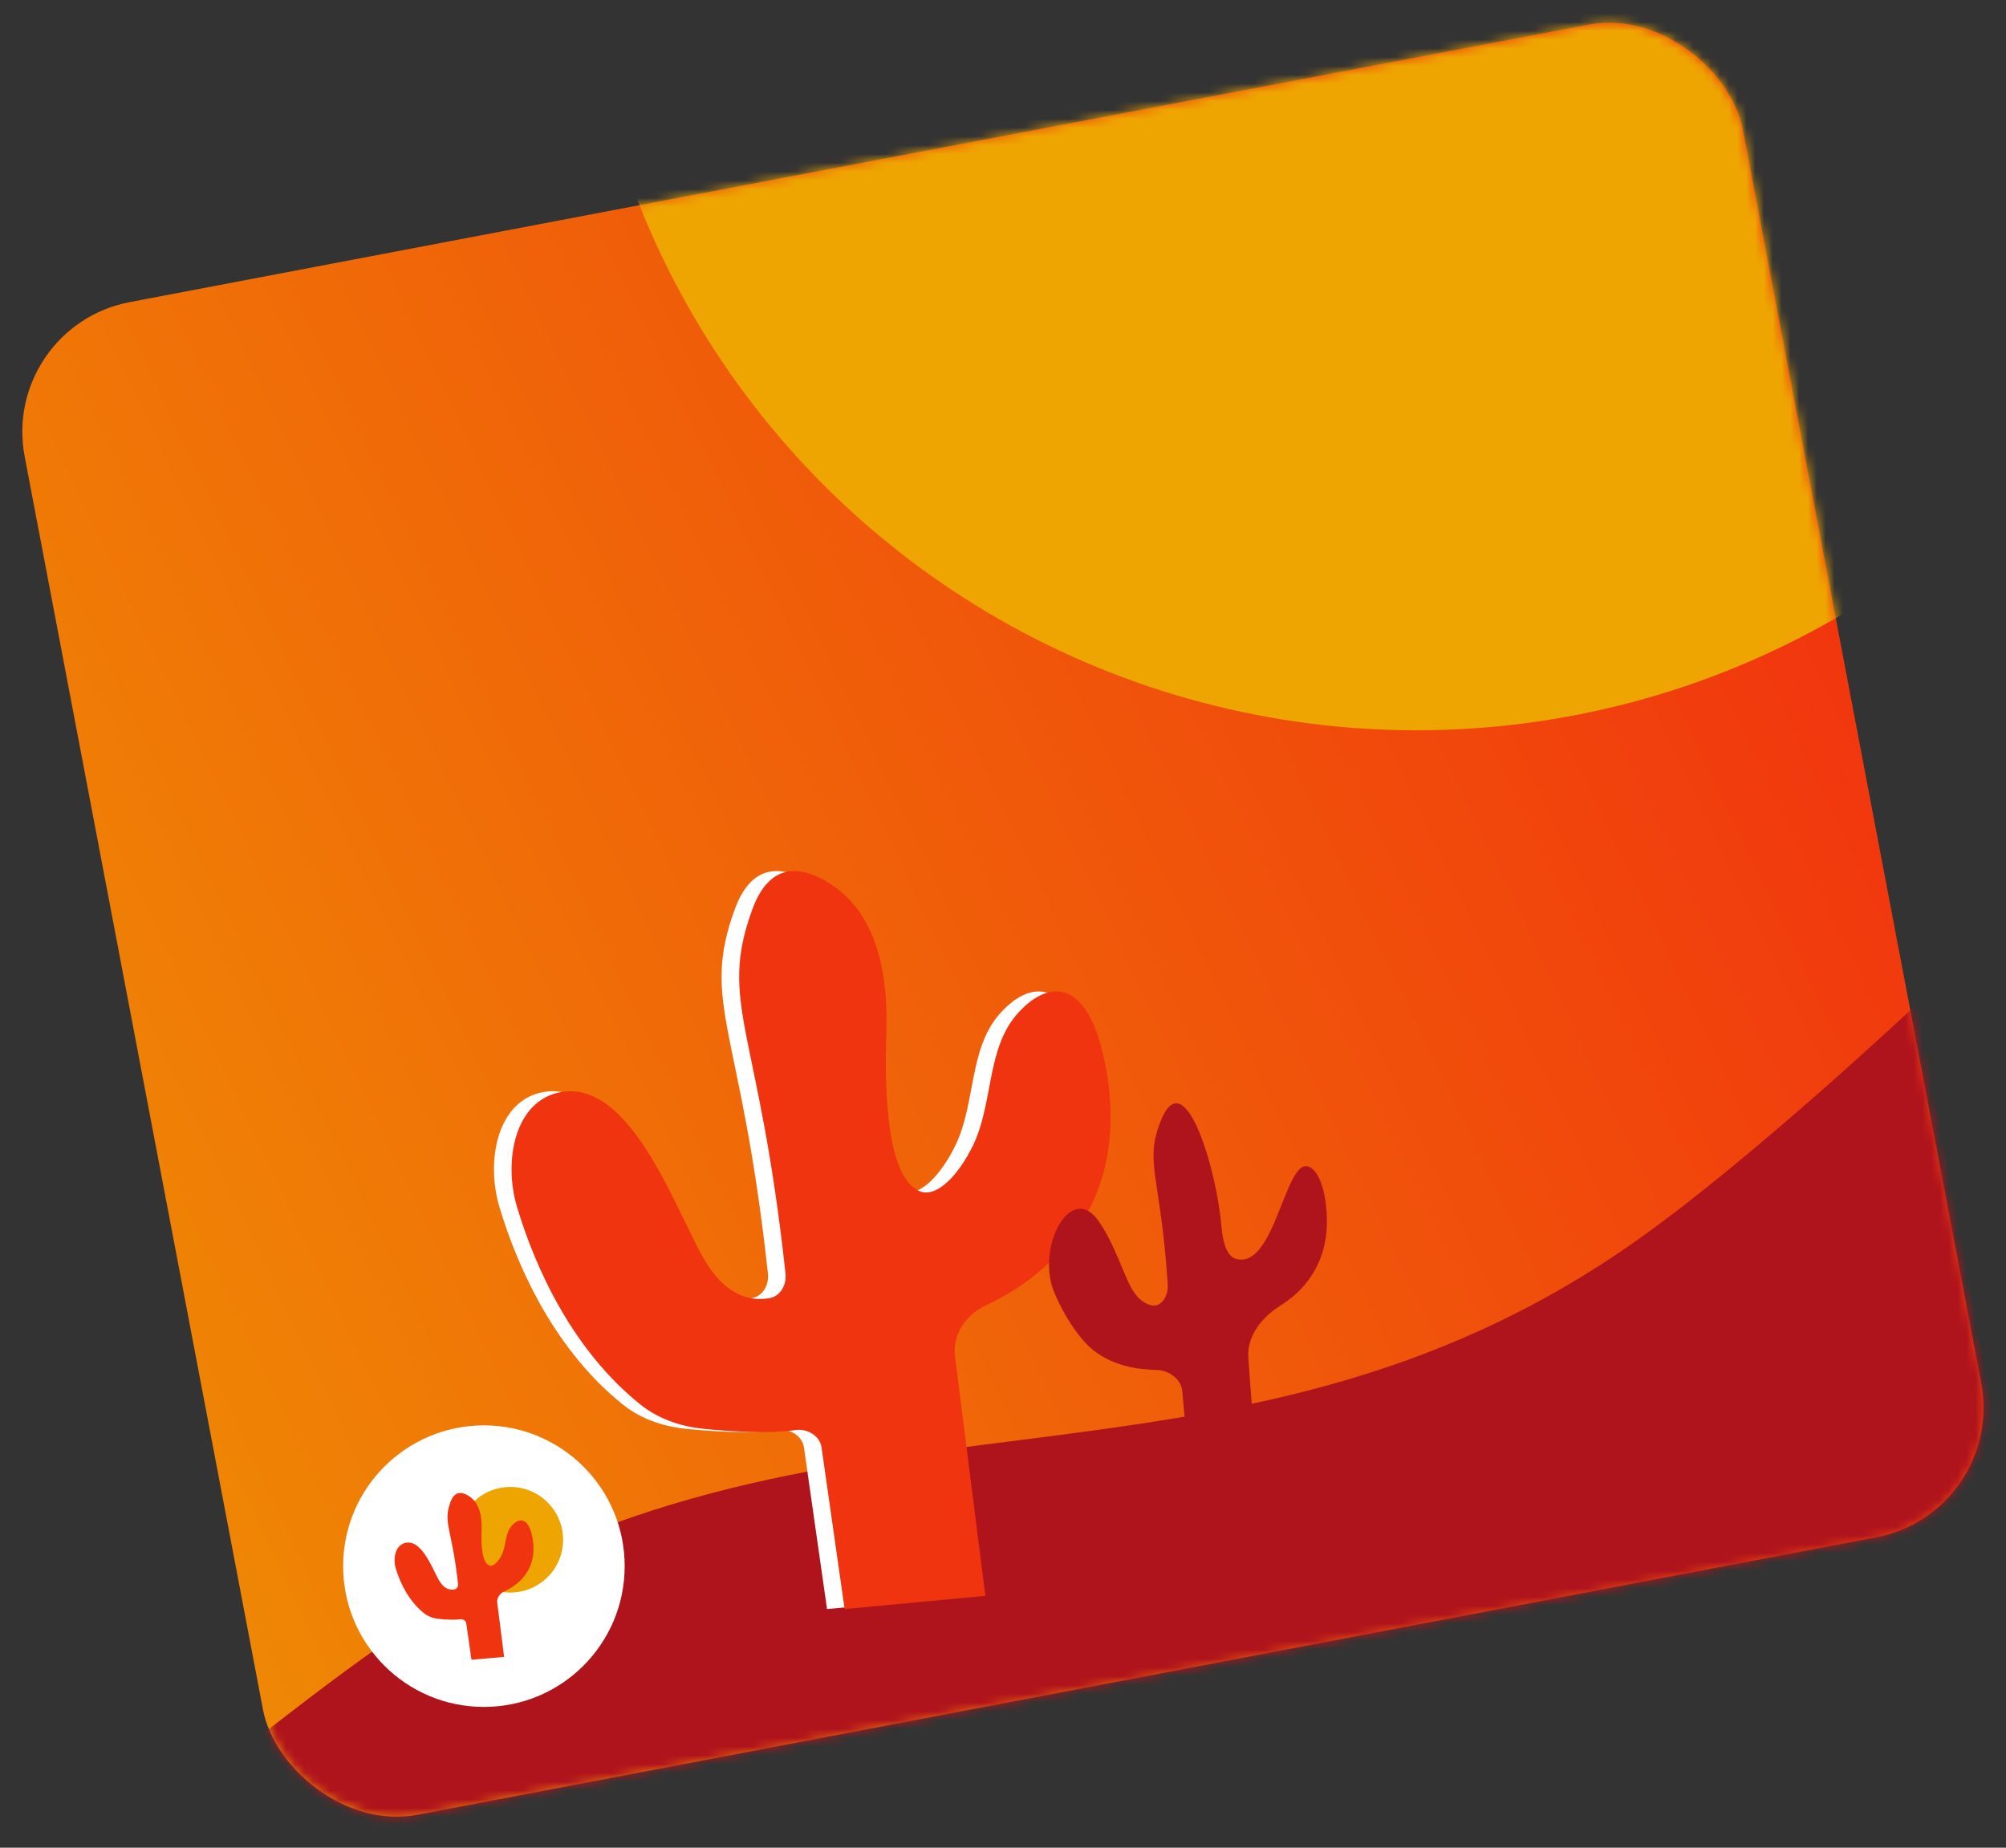 <svg width="228" height="210" viewBox="0 0 228 210" fill="none" xmlns="http://www.w3.org/2000/svg">
<rect x="0" y="0" width="228" height="210" fill="#333333" stroke="none"/>
<rect y="37.141" width="198.79" height="175" rx="15" transform="rotate(-10.768 0 37.141)" fill="url(#paint0_linear_694_1182)"/>
<mask id="mask0_694_1182" style="mask-type:alpha" maskUnits="userSpaceOnUse" x="2" y="2" width="224" height="205">
<rect y="37.141" width="198.79" height="175" rx="15" transform="rotate(-10.768 0 37.141)" fill="url(#paint1_linear_694_1182)"/>
</mask>
<g mask="url(#mask0_694_1182)">
<ellipse cx="161" cy="-11.5" rx="95" ry="94.5" fill="#EEA502"/>
<path d="M186 141C199.358 131.571 218 114 218 114L231 185.5L33.5 222L20 205C20 205 35.094 192.491 45.5 185.5C93.274 153.402 138.979 174.19 186 141Z" fill="#AF131C"/>
</g>
<path d="M110 181.378L94 182.878L91.374 164.497C91.186 163.184 89.758 162.347 88.444 162.53C85.434 162.951 81.273 162.734 77.877 162.381C75.309 162.114 72.814 161.25 70.797 159.637C63.292 153.636 58.963 144.529 56.762 137.173C55.206 131.974 56.477 124.999 61.829 124.107C70.167 122.718 75.296 139.072 78.5 143.878C80.84 147.388 83.412 147.904 85.473 147.536C86.732 147.311 87.415 146.011 87.278 144.739C84.262 116.751 79.597 114.111 83.5 103.378C85.489 97.909 89.069 98.366 92.339 100.432C97.777 103.867 98.964 110.936 98.741 117.364C98.484 124.775 98.935 133.85 102.5 135.378C104.473 136.223 107.027 133.469 108.643 130.069C110.88 125.36 110.138 119.278 113.54 115.326C116.892 111.432 121.463 110.873 123.5 120.378C126.874 136.122 117.92 144.709 110.038 148.374C107.791 149.42 106.231 151.7 106.544 154.159L110 181.378Z" fill="white"/>
<path d="M112 181.378L96 182.878L93.374 164.497C93.186 163.184 91.758 162.347 90.444 162.53C87.434 162.951 83.273 162.734 79.877 162.381C77.309 162.114 74.814 161.25 72.797 159.637C65.292 153.636 60.963 144.529 58.762 137.173C57.206 131.974 58.477 124.999 63.829 124.107C72.167 122.718 77.296 139.072 80.5 143.878C82.84 147.388 85.412 147.904 87.473 147.536C88.732 147.311 89.415 146.011 89.278 144.739C86.262 116.751 81.597 114.111 85.5 103.378C87.489 97.909 91.069 98.366 94.339 100.432C99.777 103.867 100.964 110.936 100.741 117.364C100.484 124.775 100.935 133.85 104.5 135.378C106.473 136.223 109.027 133.469 110.643 130.069C112.88 125.36 112.138 119.278 115.54 115.326C118.892 111.432 123.463 110.873 125.5 120.378C128.874 136.122 119.92 144.709 112.038 148.374C109.791 149.42 108.231 151.7 108.544 154.159L112 181.378Z" fill="#F03410"/>
<path d="M142.688 165.241L135.043 165.568L134.373 158.069C134.255 156.743 132.84 155.74 131.509 155.705C131.003 155.691 130.473 155.655 129.943 155.604C127.355 155.355 124.835 154.343 123.141 152.371C121.704 150.699 120.62 148.775 119.819 146.864C117.734 141.893 121.613 134.336 124.798 138.684C126.575 141.11 127.737 144.949 128.639 146.481C129.307 147.614 130.052 148.141 130.764 148.336C131.993 148.673 132.807 147.28 132.726 146.008C131.934 133.531 129.957 132.089 132.02 127.178C132.053 127.098 132.087 127.022 132.121 126.948C134.818 121.159 138.292 133.026 138.83 139.39C138.979 141.148 139.389 142.561 140.261 142.993C140.298 143.011 140.336 143.027 140.374 143.04C145.276 144.685 146.215 129.195 149.489 133.197C149.976 133.793 150.376 134.795 150.617 136.313C151.623 142.64 148.727 146.401 145.521 148.394C143.421 149.7 141.701 151.857 141.883 154.323L142.688 165.241Z" fill="#AF131C"/>
<circle cx="55" cy="178" r="16" fill="white"/>
<circle cx="58" cy="175" r="6" fill="#EEA502"/>
<path d="M57.297 188.313L53.586 188.638L52.992 184.485C52.95 184.188 52.619 183.997 52.314 184.038C51.616 184.13 50.651 184.078 49.864 183.995C49.269 183.933 48.691 183.736 48.224 183.37C46.489 182.008 45.493 179.947 44.988 178.284C44.631 177.108 44.932 175.534 46.174 175.337C48.108 175.03 49.284 178.728 50.023 179.816C50.563 180.611 51.159 180.73 51.637 180.648C51.929 180.599 52.089 180.305 52.058 180.018C51.381 173.694 50.302 173.094 51.215 170.672C51.681 169.439 52.511 169.545 53.267 170.014C54.526 170.795 54.795 172.393 54.738 173.844C54.673 175.518 54.77 177.568 55.595 177.916C56.052 178.109 56.647 177.489 57.024 176.722C57.547 175.66 57.38 174.286 58.172 173.396C58.952 172.519 60.013 172.397 60.477 174.546C61.247 178.105 59.163 180.037 57.333 180.858C56.811 181.092 56.447 181.606 56.518 182.162L57.297 188.313Z" fill="#F03410"/>
<defs>
<linearGradient id="paint0_linear_694_1182" x1="191.379" y1="61.18" x2="-57.673" y2="126.295" gradientUnits="userSpaceOnUse">
<stop stop-color="#F1340E"/>
<stop offset="1" stop-color="#EF9503"/>
</linearGradient>
<linearGradient id="paint1_linear_694_1182" x1="191.379" y1="61.18" x2="-57.673" y2="126.295" gradientUnits="userSpaceOnUse">
<stop stop-color="#F1340E"/>
<stop offset="1" stop-color="#EF9503"/>
</linearGradient>
</defs>
</svg>
